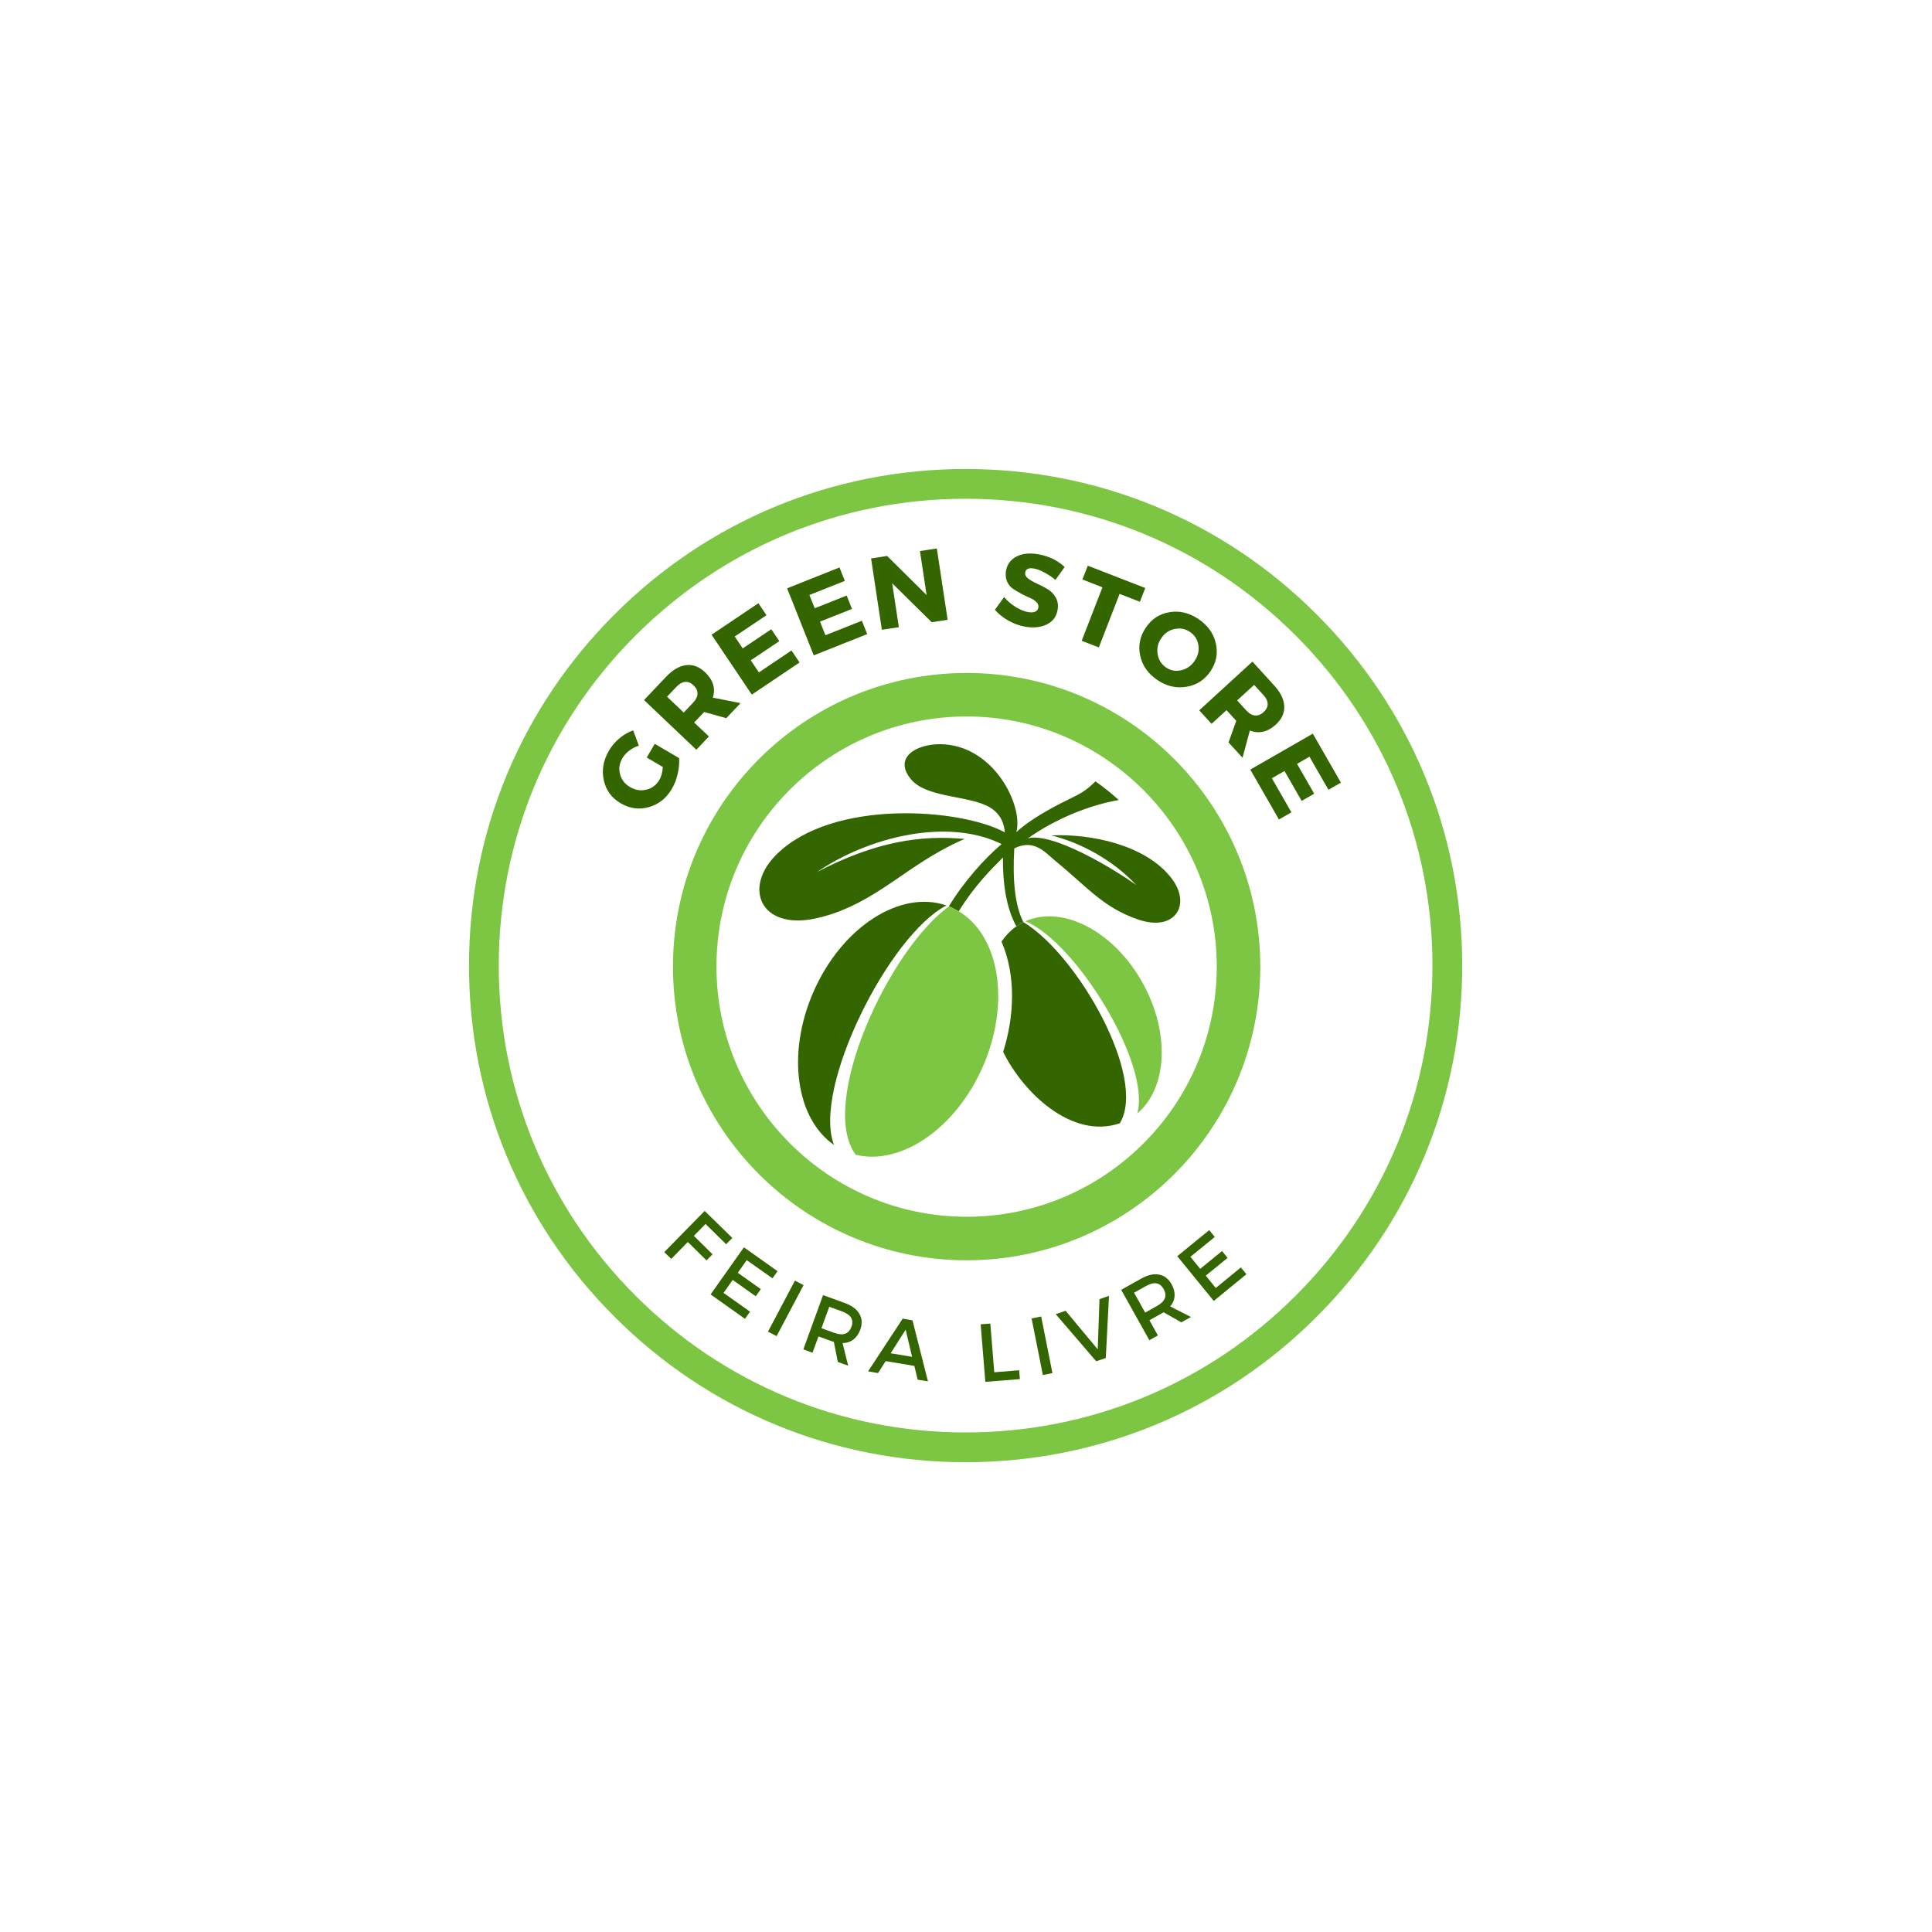 <svg xmlns="http://www.w3.org/2000/svg" xmlns:xlink="http://www.w3.org/1999/xlink" width="500" zoomAndPan="magnify" viewBox="0 0 375 375" height="500" preserveAspectRatio="xMidYMid meet" version="1.0"><defs><g/><clipPath id="id1"><path d="M 91.031 91.031 L 283.816 91.031 L 283.816 283.816 L 91.031 283.816 Z M 91.031 91.031 " clip-rule="nonzero"/></clipPath><clipPath id="id2"><path d="M 130.621 130.621 L 244.621 130.621 L 244.621 244.621 L 130.621 244.621 Z M 130.621 130.621 " clip-rule="nonzero"/></clipPath></defs><g clip-path="url(#id1)"><path fill="#7cc644" d="M 187.422 283.816 C 161.688 283.816 137.453 273.797 119.27 255.574 C 101.047 237.391 91.031 213.16 91.031 187.422 C 91.031 161.688 101.047 137.453 119.27 119.27 C 137.453 101.047 161.688 91.031 187.422 91.031 C 213.16 91.031 237.391 101.047 255.574 119.27 C 273.797 137.492 283.816 161.688 283.816 187.422 C 283.816 213.16 273.797 237.391 255.574 255.574 C 237.391 273.797 213.16 283.816 187.422 283.816 Z M 187.422 96.809 C 163.227 96.809 140.461 106.25 123.355 123.355 C 106.25 140.461 96.809 163.227 96.809 187.422 C 96.809 211.617 106.25 234.387 123.355 251.492 C 140.461 268.598 163.227 278.035 187.422 278.035 C 211.617 278.035 234.387 268.598 251.492 251.492 C 268.598 234.387 278.035 211.617 278.035 187.422 C 278.035 163.227 268.598 140.461 251.492 123.355 C 234.387 106.25 211.617 96.809 187.422 96.809 Z M 187.422 96.809 " fill-opacity="1" fill-rule="nonzero"/></g><g fill="#336600" fill-opacity="1"><g transform="translate(126.261, 159.877)"><g><path d="M -0.734 -12.844 L 0.828 -15.5 L 5.547 -12.734 C 5.617 -11.805 5.531 -10.789 5.281 -9.688 C 5.031 -8.594 4.656 -7.625 4.156 -6.781 C 3.082 -4.945 1.598 -3.758 -0.297 -3.219 C -2.191 -2.676 -4.023 -2.926 -5.797 -3.969 C -7.547 -4.988 -8.633 -6.473 -9.062 -8.422 C -9.5 -10.367 -9.16 -12.301 -8.047 -14.219 C -7.516 -15.113 -6.828 -15.91 -5.984 -16.609 C -5.141 -17.305 -4.266 -17.805 -3.359 -18.109 L -2.266 -15.141 C -2.922 -14.941 -3.535 -14.625 -4.109 -14.188 C -4.691 -13.75 -5.145 -13.25 -5.469 -12.688 C -6.051 -11.688 -6.195 -10.656 -5.906 -9.594 C -5.625 -8.531 -4.977 -7.703 -3.969 -7.109 C -2.938 -6.504 -1.875 -6.336 -0.781 -6.609 C 0.312 -6.879 1.148 -7.516 1.734 -8.516 C 2.109 -9.16 2.328 -9.988 2.391 -11 Z M -0.734 -12.844 "/></g></g></g><g fill="#336600" fill-opacity="1"><g transform="translate(134.192, 146.54)"><g><path d="M 6.781 -7.141 L 2.484 -8.344 L 2.406 -8.25 L 0.547 -6.297 L 3.406 -3.594 L 0.969 -1.016 L -9.188 -10.656 L -4.891 -15.188 C -3.609 -16.539 -2.312 -17.289 -1 -17.438 C 0.312 -17.594 1.531 -17.133 2.656 -16.062 C 4.227 -14.57 4.734 -12.926 4.172 -11.125 L 9.547 -10.062 Z M -1.484 -8.234 L 0.375 -10.188 C 0.906 -10.75 1.176 -11.316 1.188 -11.891 C 1.207 -12.473 0.953 -13.016 0.422 -13.516 C -0.098 -14.016 -0.641 -14.238 -1.203 -14.188 C -1.773 -14.133 -2.328 -13.828 -2.859 -13.266 L -4.719 -11.312 Z M -1.484 -8.234 "/></g></g></g><g fill="#336600" fill-opacity="1"><g transform="translate(144.754, 135.603)"><g><path d="M 4.016 -16.188 L -2.141 -12.062 L -0.594 -9.75 L 4.953 -13.469 L 6.516 -11.156 L 0.969 -7.438 L 2.547 -5.094 L 8.875 -9.344 L 10.438 -7.016 L 1.172 -0.781 L -6.641 -12.406 L 2.453 -18.516 Z M 4.016 -16.188 "/></g></g></g><g fill="#336600" fill-opacity="1"><g transform="translate(156.636, 127.72)"><g><path d="M 7.344 -14.969 L 0.469 -12.234 L 1.5 -9.656 L 7.703 -12.125 L 8.734 -9.531 L 2.531 -7.062 L 3.578 -4.422 L 10.656 -7.234 L 11.688 -4.641 L 1.312 -0.516 L -3.859 -13.531 L 6.312 -17.578 Z M 7.344 -14.969 "/></g></g></g><g fill="#336600" fill-opacity="1"><g transform="translate(169.779, 122.442)"><g><path d="M 14.156 -2.141 L 11.062 -1.672 L 3.391 -9.234 L 4.688 -0.703 L 1.391 -0.203 L -0.703 -14.047 L 2.406 -14.531 L 10.078 -6.938 L 8.781 -15.484 L 12.062 -15.984 Z M 14.156 -2.141 "/></g></g></g><g fill="#336600" fill-opacity="1"><g transform="translate(186.47, 120.485)"><g/></g></g><g fill="#336600" fill-opacity="1"><g transform="translate(192.405, 120.385)"><g><path d="M 9.078 -12.812 C 11.141 -12.457 12.863 -11.629 14.25 -10.328 L 12.453 -7.828 C 11.805 -8.367 11.094 -8.848 10.312 -9.266 C 9.531 -9.68 8.859 -9.938 8.297 -10.031 C 7.273 -10.207 6.707 -9.961 6.594 -9.297 C 6.508 -8.848 6.695 -8.445 7.156 -8.094 C 7.613 -7.75 8.188 -7.422 8.875 -7.109 C 9.562 -6.797 10.238 -6.441 10.906 -6.047 C 11.57 -5.66 12.102 -5.125 12.5 -4.438 C 12.906 -3.75 13.031 -2.941 12.875 -2.016 C 12.645 -0.691 11.945 0.25 10.781 0.812 C 9.625 1.383 8.238 1.535 6.625 1.266 C 5.477 1.066 4.379 0.672 3.328 0.078 C 2.285 -0.504 1.41 -1.207 0.703 -2.031 L 2.5 -4.5 C 3.094 -3.77 3.832 -3.129 4.719 -2.578 C 5.602 -2.035 6.414 -1.703 7.156 -1.578 C 7.719 -1.484 8.172 -1.508 8.516 -1.656 C 8.859 -1.801 9.066 -2.07 9.141 -2.469 C 9.203 -2.852 9.078 -3.203 8.766 -3.516 C 8.453 -3.836 8.035 -4.109 7.516 -4.328 C 7.004 -4.547 6.445 -4.812 5.844 -5.125 C 5.25 -5.445 4.703 -5.773 4.203 -6.109 C 3.711 -6.453 3.332 -6.926 3.062 -7.531 C 2.801 -8.145 2.734 -8.832 2.859 -9.594 C 3.078 -10.852 3.754 -11.773 4.891 -12.359 C 6.023 -12.941 7.422 -13.094 9.078 -12.812 Z M 9.078 -12.812 "/></g></g></g><g fill="#336600" fill-opacity="1"><g transform="translate(205.938, 122.821)"><g><path d="M 15.312 -6.016 L 11.375 -7.547 L 7.344 2.844 L 4.016 1.562 L 8.047 -8.828 L 4.156 -10.344 L 5.203 -13.016 L 16.359 -8.688 Z M 15.312 -6.016 "/></g></g></g><g fill="#336600" fill-opacity="1"><g transform="translate(218.065, 127.383)"><g><path d="M 14.562 -7.219 C 16.363 -6.008 17.484 -4.441 17.922 -2.516 C 18.367 -0.586 18.023 1.219 16.891 2.906 C 15.742 4.594 14.188 5.598 12.219 5.922 C 10.25 6.254 8.367 5.816 6.578 4.609 C 4.785 3.398 3.676 1.832 3.25 -0.094 C 2.82 -2.031 3.18 -3.848 4.328 -5.547 C 5.461 -7.242 7.004 -8.25 8.953 -8.562 C 10.898 -8.883 12.77 -8.438 14.562 -7.219 Z M 12.922 -4.719 C 12.016 -5.332 11.02 -5.523 9.938 -5.297 C 8.852 -5.078 7.984 -4.477 7.328 -3.5 C 6.672 -2.531 6.441 -1.488 6.641 -0.375 C 6.836 0.727 7.383 1.582 8.281 2.188 C 9.176 2.789 10.16 2.961 11.234 2.703 C 12.305 2.453 13.172 1.836 13.828 0.859 C 14.484 -0.109 14.719 -1.129 14.531 -2.203 C 14.352 -3.273 13.816 -4.113 12.922 -4.719 Z M 12.922 -4.719 "/></g></g></g><g fill="#336600" fill-opacity="1"><g transform="translate(231.816, 136.841)"><g><path d="M 6.641 7.266 L 8.141 3.078 L 8.078 3 L 6.25 1 L 3.344 3.656 L 0.953 1.031 L 11.281 -8.422 L 15.5 -3.797 C 16.75 -2.43 17.398 -1.086 17.453 0.234 C 17.516 1.555 16.973 2.742 15.828 3.797 C 14.223 5.254 12.539 5.641 10.781 4.953 L 9.359 10.234 Z M 8.312 -0.891 L 10.141 1.109 C 10.66 1.672 11.207 1.977 11.781 2.031 C 12.352 2.094 12.91 1.875 13.453 1.375 C 13.984 0.895 14.242 0.367 14.234 -0.203 C 14.223 -0.773 13.957 -1.344 13.438 -1.906 L 11.609 -3.906 Z M 8.312 -0.891 "/></g></g></g><g fill="#336600" fill-opacity="1"><g transform="translate(241.975, 148.154)"><g><path d="M 15.875 5.141 L 12.188 -1.281 L 9.781 0.109 L 13.109 5.906 L 10.672 7.297 L 7.344 1.5 L 4.891 2.906 L 8.688 9.516 L 6.266 10.906 L 0.703 1.219 L 12.844 -5.75 L 18.297 3.75 Z M 15.875 5.141 "/></g></g></g><g fill="#336600" fill-opacity="1"><g transform="translate(127.882, 242.007)"><g><path d="M 13.062 -0.5 L 9.062 -4.438 L 6.797 -2.125 L 10.422 1.453 L 9.25 2.641 L 5.625 -0.938 L 2.406 2.344 L 1.047 1.031 L 8.891 -6.969 L 14.266 -1.719 Z M 13.062 -0.5 "/></g></g></g><g fill="#336600" fill-opacity="1"><g transform="translate(136.719, 250.404)"><g><path d="M 13.219 -2.281 L 8.219 -5.812 L 6.484 -3.359 L 10.953 -0.188 L 9.969 1.203 L 5.5 -1.969 L 3.719 0.547 L 8.859 4.188 L 7.875 5.578 L 1.203 0.844 L 7.672 -8.297 L 14.203 -3.672 Z M 13.219 -2.281 "/></g></g></g><g fill="#336600" fill-opacity="1"><g transform="translate(147.77, 257.782)"><g><path d="M 2.969 1.562 L 1.297 0.688 L 6.531 -9.219 L 8.203 -8.344 Z M 2.969 1.562 "/></g></g></g><g fill="#336600" fill-opacity="1"><g transform="translate(154.554, 261.411)"><g><path d="M 8.062 2.938 L 7.297 -0.953 C 7.191 -0.973 7.031 -1.023 6.812 -1.109 L 4.312 -2.016 L 3.156 1.156 L 1.375 0.5 L 5.203 -10.031 L 9.484 -8.469 C 10.816 -7.977 11.742 -7.281 12.266 -6.375 C 12.785 -5.477 12.836 -4.457 12.422 -3.312 C 12.109 -2.477 11.656 -1.836 11.062 -1.391 C 10.477 -0.953 9.785 -0.727 8.984 -0.719 L 10.078 3.672 Z M 4.891 -3.609 L 7.391 -2.703 C 9.086 -2.086 10.195 -2.488 10.719 -3.906 C 11.207 -5.258 10.602 -6.242 8.906 -6.859 L 6.406 -7.766 Z M 4.891 -3.609 "/></g></g></g><g fill="#336600" fill-opacity="1"><g transform="translate(168.474, 266.184)"><g><path d="M 9 -1.062 L 3.438 -2 L 1.953 0.328 L 0.016 0 L 6.734 -10.234 L 8.641 -9.906 L 11.641 1.938 L 9.641 1.609 Z M 8.562 -2.828 L 7.312 -8.094 L 4.406 -3.516 Z M 8.562 -2.828 "/></g></g></g><g fill="#336600" fill-opacity="1"><g transform="translate(182.963, 268.152)"><g/></g></g><g fill="#336600" fill-opacity="1"><g transform="translate(189.784, 268.341)"><g><path d="M 3.203 -1.984 L 8.031 -2.375 L 8.172 -0.656 L 1.469 -0.125 L 0.562 -11.297 L 2.438 -11.438 Z M 3.203 -1.984 "/></g></g></g><g fill="#336600" fill-opacity="1"><g transform="translate(200.981, 267.172)"><g><path d="M 3.297 -0.656 L 1.438 -0.281 L -0.75 -11.266 L 1.109 -11.641 Z M 3.297 -0.656 "/></g></g></g><g fill="#336600" fill-opacity="1"><g transform="translate(208.506, 265.687)"><g><path d="M 6.125 -2.094 L 4.266 -1.469 L -3.594 -10.609 L -1.672 -11.266 L 4.562 -3.781 L 4.906 -13.531 L 6.75 -14.156 Z M 6.125 -2.094 "/></g></g></g><g fill="#336600" fill-opacity="1"><g transform="translate(221.809, 260.852)"><g><path d="M 7.484 -4.188 L 4.047 -6.141 C 3.961 -6.086 3.816 -6.004 3.609 -5.891 L 1.297 -4.594 L 2.938 -1.641 L 1.281 -0.719 L -4.188 -10.5 L -0.219 -12.719 C 1.031 -13.406 2.16 -13.648 3.172 -13.453 C 4.191 -13.266 5 -12.641 5.594 -11.578 C 6.031 -10.797 6.223 -10.035 6.172 -9.297 C 6.129 -8.555 5.848 -7.883 5.328 -7.281 L 9.359 -5.219 Z M 0.469 -6.078 L 2.781 -7.375 C 4.363 -8.258 4.785 -9.352 4.047 -10.656 C 3.348 -11.926 2.207 -12.117 0.625 -11.234 L -1.688 -9.938 Z M 0.469 -6.078 "/></g></g></g><g fill="#336600" fill-opacity="1"><g transform="translate(234.446, 253.434)"><g><path d="M 1.344 -13.344 L -3.391 -9.484 L -1.484 -7.156 L 2.75 -10.609 L 3.828 -9.281 L -0.406 -5.828 L 1.531 -3.438 L 6.406 -7.422 L 7.484 -6.109 L 1.141 -0.922 L -5.938 -9.609 L 0.266 -14.672 Z M 1.344 -13.344 "/></g></g></g><g fill="#336600" fill-opacity="1"><g transform="translate(244.481, 244.769)"><g/></g></g><path fill="#336600" d="M 227.254 170.293 C 222.188 163.934 211.688 161.797 204.031 162.152 C 209.777 163.539 216.152 167.039 220.52 171.77 C 216.152 168.617 204.258 161.469 199.508 162.723 C 205.156 158.75 211.648 156.246 217.148 155.281 C 215.719 153.98 214.211 152.766 212.625 151.664 C 210.656 153.625 209.492 154.148 207.117 155.309 C 203.793 156.945 199.664 159.254 197.277 161.52 C 198.668 156.355 192.855 144.496 182.465 144.449 C 177.773 144.43 173.367 147.078 176.816 151.25 C 179.703 154.738 187.234 154.395 191.434 156.344 C 194.074 157.578 194.883 159.668 195.043 161.559 C 186.477 156.906 161.746 155.004 150.766 165.809 C 144.102 172.371 147.68 180.531 158.227 178.285 C 168.055 176.195 174.207 169.82 182.277 165.305 C 184.367 164.141 185.973 163.344 187.266 162.84 C 178.887 162.07 170.105 163.254 158.602 169.246 C 168.566 162.457 183.883 158.641 194.41 163.828 C 190.953 166.781 186.98 171.258 184.172 175.93 C 184.27 175.902 185.914 176.77 186.094 176.875 C 189.098 171.988 192.359 168.746 194.668 166.449 C 194.629 171.316 195.23 176.027 197.27 179.805 C 197.664 179.547 198.559 178.977 198.641 178.984 C 196.992 175.812 196.512 170.727 196.875 164.664 C 200.777 162.762 202.828 165.441 204.996 167.227 C 211.059 172.184 214.125 176.156 220.895 178.473 C 228.168 180.965 231.402 175.496 227.254 170.293 Z M 227.254 170.293 " fill-opacity="1" fill-rule="nonzero"/><path fill="#336600" d="M 197.102 179.934 C 196.039 180.699 195.129 181.668 194.391 182.77 C 197.27 189.414 196.855 197.379 194.715 204.16 C 198.473 211.906 207.965 221.23 217.355 218.027 C 222.738 209.195 209.156 185.305 198.66 178.996 C 198.559 178.977 197.219 179.844 197.102 179.934 Z M 197.102 179.934 " fill-opacity="1" fill-rule="nonzero"/><path fill="#7cc644" d="M 220.727 216.133 C 223.496 206.602 208.742 182.75 199.023 178.816 C 206.309 175.555 216.391 180.848 221.922 191.031 C 227.164 200.668 226.504 211.344 220.727 216.133 Z M 186.102 176.887 C 194.008 181.637 196.164 194.617 190.805 206.949 C 185.539 219.062 174.855 226.285 166.082 224.137 C 158.789 214.23 172.383 184.504 184.172 175.941 C 184.27 175.902 185.945 176.789 186.102 176.887 Z M 186.102 176.887 " fill-opacity="1" fill-rule="nonzero"/><path fill="#336600" d="M 161.883 222.234 C 157.605 211.234 172.598 181.43 183.707 175.754 C 174.727 172.637 163.344 179.961 157.852 192.605 C 152.648 204.582 154.543 217.168 161.883 222.234 Z M 161.883 222.234 " fill-opacity="1" fill-rule="nonzero"/><g clip-path="url(#id2)"><path fill="#7cc644" d="M 187.621 130.621 C 156.156 130.621 130.621 156.156 130.621 187.621 C 130.621 219.07 156.156 244.621 187.621 244.621 C 219.07 244.621 244.621 219.082 244.621 187.621 C 244.609 156.156 219.07 130.621 187.621 130.621 Z M 236.172 187.621 C 236.172 214.418 214.418 236.172 187.621 236.172 C 160.898 236.172 139.066 214.34 139.066 187.621 C 139.066 160.82 160.82 139.066 187.621 139.066 C 214.332 139.066 236.172 160.898 236.172 187.621 Z M 236.172 187.621 " fill-opacity="1" fill-rule="nonzero"/></g></svg>